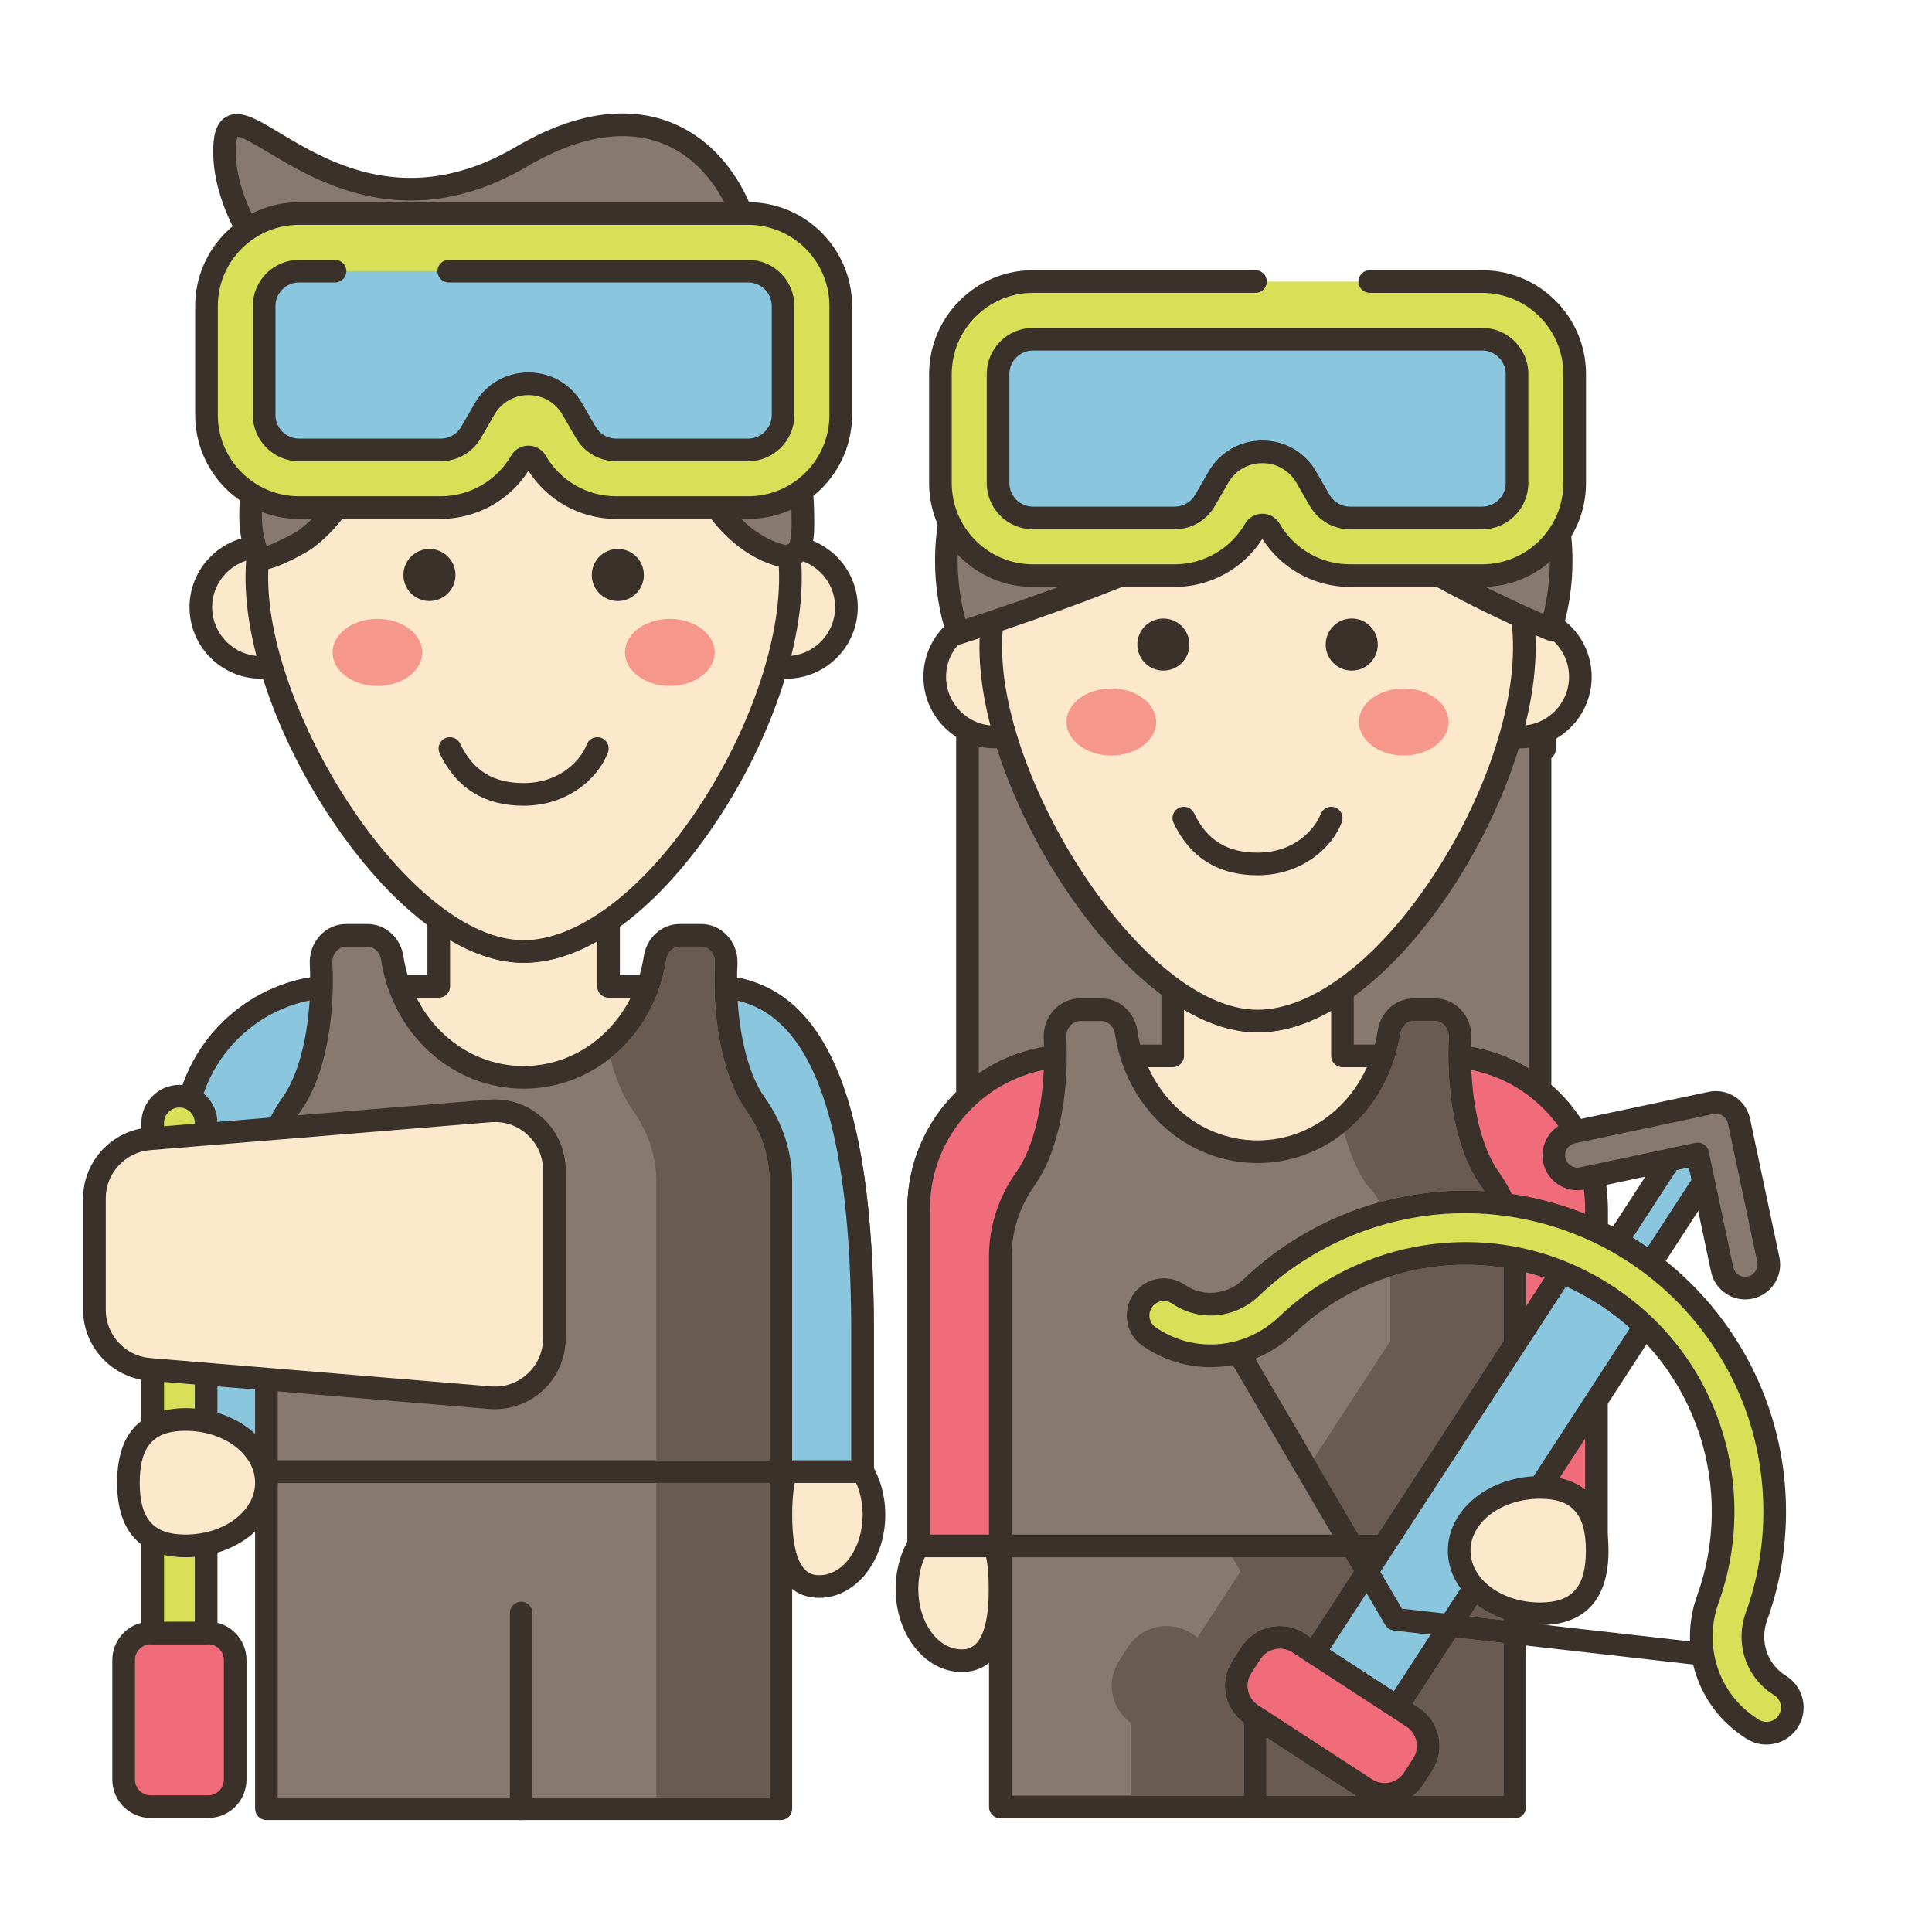 <?xml version="1.0" encoding="utf-8"?>
<!-- Generator: Adobe Illustrator 22.0.0, SVG Export Plug-In . SVG Version: 6.00 Build 0)  -->
<svg xmlns="http://www.w3.org/2000/svg" xmlns:xlink="http://www.w3.org/1999/xlink" version="1.1" id="Layer_2" x="0px" y="0px" viewBox="0 0 256 256" style="enable-background:new 0 0 256 256;" xml:space="preserve" width="512" height="512">
<style type="text/css">
	.st0{fill:#3A312A;}
	.st1{fill:#D7E057;}
	.st2{fill:#FCE8CB;}
	.st3{fill:#F16C7A;}
	.st4{fill:#87796F;}
	.st5{fill:#8AC6DD;}
	.st6{fill:#D34E5C;}
	.st7{fill:#6CA8BF;}
	.st8{fill-rule:evenodd;clip-rule:evenodd;fill:#FCE8CB;}
	.st9{fill:#695B51;}
	.st10{fill:#B9C239;}
	.st11{fill:#DECAAD;}
	.st12{fill:#FCE8CB;stroke:#3A312A;stroke-width:3;stroke-linecap:round;stroke-linejoin:round;stroke-miterlimit:10;}
	.st13{fill:#F5978A;}
</style>
<g>
	<g>
		<g>
			<path class="st2" d="M108.57,191.208c-3.997,0-5.104,4.256-5.104,9.507c0,5.25,1.108,9.507,5.104,9.507     c3.996,0,7.236-4.256,7.236-9.507C115.806,195.465,112.566,191.208,108.57,191.208z"/>
		</g>
	</g>
	<g>
		<g>
			<path class="st0" d="M108.57,189.708c-4.382,0-6.604,3.703-6.604,11.007s2.222,11.007,6.604,11.007     c4.817,0,8.736-4.938,8.736-11.007S113.387,189.708,108.57,189.708z M108.57,208.722c-0.892,0-3.604,0-3.604-8.007     s2.713-8.007,3.604-8.007c3.163,0,5.736,3.592,5.736,8.007S111.733,208.722,108.57,208.722z"/>
		</g>
	</g>
	<g>
		<g>
			<rect x="35.302" y="194.985" class="st4" width="68.164" height="44.682"/>
		</g>
	</g>
	<g>
		<g>
			<path class="st0" d="M103.465,193.485H35.302c-0.829,0-1.5,0.672-1.5,1.5v44.682c0,0.828,0.671,1.5,1.5,1.5h68.164     c0.829,0,1.5-0.672,1.5-1.5v-44.682C104.965,194.157,104.294,193.485,103.465,193.485z M101.965,238.167H36.802v-41.682h65.164     V238.167z"/>
		</g>
	</g>
	<g>
		<g>
			<path class="st0" d="M69.061,212.235c-0.829,0-1.5,0.672-1.5,1.5v25.935c0,0.828,0.671,1.5,1.5,1.5s1.5-0.672,1.5-1.5v-25.935     C70.561,212.907,69.89,212.235,69.061,212.235z"/>
		</g>
	</g>
	<g>
		<g>
			<path class="st2" d="M94.025,130.695H80.637v-8.702c-3.703,2.568-7.535,4.082-11.253,4.082c-3.567,0-7.331-1.529-11.018-4.127     h-0.227v8.747H44.741c-11.193,0-20.265,9.072-20.265,20.264v44.023h89.814v-18.365     C114.29,139.767,105.218,130.695,94.025,130.695z"/>
		</g>
	</g>
	<g>
		<g>
			<path class="st0" d="M94.025,129.195H82.137v-7.202c0-0.558-0.31-1.07-0.804-1.329c-0.495-0.258-1.092-0.222-1.55,0.097     c-3.651,2.531-7.15,3.814-10.399,3.814c-3.108,0-6.525-1.297-10.155-3.854c-0.253-0.178-0.555-0.273-0.864-0.273h-0.227     c-0.829,0-1.5,0.672-1.5,1.5v7.247H44.741c-12.001,0-21.765,9.764-21.765,21.765v44.023c0,0.828,0.671,1.5,1.5,1.5H60.91     c0.829,0,1.5-0.672,1.5-1.5s-0.671-1.5-1.5-1.5H25.976V150.96c0-10.347,8.418-18.765,18.765-18.765h13.397     c0.829,0,1.5-0.672,1.5-1.5v-6.136c3.384,2.003,6.653,3.016,9.746,3.016c3.138,0,6.41-0.962,9.753-2.863v5.983     c0,0.828,0.671,1.5,1.5,1.5h13.389c8.056,0,18.765,4.605,18.765,44.424v16.864H76.213c-0.829,0-1.5,0.672-1.5,1.5     s0.671,1.5,1.5,1.5h38.078c0.829,0,1.5-0.672,1.5-1.5v-18.364C115.79,144.265,108.874,129.195,94.025,129.195z"/>
		</g>
	</g>
	<g>
		<g>
			<path class="st5" d="M94.026,130.689h-3.203l0.083,0.061l-13.927,18.47l-7.187-5.415l-7.187,5.415L48.68,130.75l0.083-0.061     h-4.021c-11.193,0-20.265,9.073-20.265,20.266v44.031h89.814v-18.372C114.291,139.762,105.219,130.689,94.026,130.689z"/>
		</g>
	</g>
	<g>
		<g>
			<path class="st0" d="M94.026,129.188h-3.204c-0.648,0-1.223,0.416-1.425,1.031c-0.007,0.022-0.014,0.044-0.02,0.065     l-12.693,16.834l-5.989-4.512c-0.534-0.402-1.271-0.402-1.805,0l-5.989,4.512l-12.693-16.835     c-0.006-0.021-0.013-0.044-0.02-0.066c-0.203-0.614-0.777-1.029-1.424-1.029h-4.021c-12.002,0-21.765,9.764-21.765,21.766v44.031     c0,0.828,0.671,1.5,1.5,1.5h89.814c0.829,0,1.5-0.672,1.5-1.5v-18.372C115.791,144.258,108.875,129.188,94.026,129.188z      M112.791,193.485H25.977v-42.531c0-10.348,8.418-18.766,18.765-18.766h3.144l13.523,17.935c0.498,0.66,1.44,0.791,2.1,0.295     l6.284-4.734l6.284,4.734c0.661,0.496,1.601,0.365,2.1-0.295L91.7,132.188h2.326c8.056,0,18.765,4.605,18.765,44.425V193.485z"/>
		</g>
	</g>
	<g>
		<g>
			<path class="st8" d="M34.586,72.485c-4.404,0-7.974,3.57-7.974,7.974c0,4.404,3.57,7.974,7.974,7.974     c4.404,0,7.974-3.57,7.974-7.974C42.56,76.055,38.99,72.485,34.586,72.485z"/>
		</g>
	</g>
	<g>
		<g>
			<path class="st0" d="M34.586,70.985c-5.224,0-9.474,4.25-9.474,9.474c0,5.225,4.25,9.475,9.474,9.475     c5.224,0,9.474-4.25,9.474-9.475C44.06,75.235,39.81,70.985,34.586,70.985z M34.586,86.934c-3.569,0-6.474-2.904-6.474-6.475     c0-3.569,2.904-6.474,6.474-6.474c3.569,0,6.474,2.904,6.474,6.474C41.06,84.029,38.155,86.934,34.586,86.934z"/>
		</g>
	</g>
	<g>
		<g>
			<path class="st8" d="M104.183,72.485c-4.404,0-7.974,3.57-7.974,7.974c0,4.404,3.57,7.974,7.974,7.974     c4.404,0,7.974-3.57,7.974-7.974C112.157,76.055,108.587,72.485,104.183,72.485z"/>
		</g>
	</g>
	<g>
		<g>
			<path class="st0" d="M104.184,70.985c-5.224,0-9.474,4.25-9.474,9.474c0,5.225,4.25,9.475,9.474,9.475     c5.224,0,9.474-4.25,9.474-9.475C113.657,75.235,109.407,70.985,104.184,70.985z M104.184,86.934     c-3.57,0-6.474-2.904-6.474-6.475c0-3.569,2.904-6.474,6.474-6.474c3.569,0,6.474,2.904,6.474,6.474     C110.657,84.029,107.753,86.934,104.184,86.934z"/>
		</g>
	</g>
	<g>
		<g>
			<path class="st2" d="M69.385,41.24c-19.523,0-35.349,15.826-35.349,35.349c0,19.523,19.554,49.488,35.349,49.488     c16.547,0,35.349-29.966,35.349-49.488C104.733,57.066,88.907,41.24,69.385,41.24z"/>
		</g>
	</g>
	<g>
		<g>
			<path class="st0" d="M69.385,39.74c-20.319,0-36.849,16.53-36.849,36.849c0,9.577,4.605,22.19,12.018,32.918     c7.936,11.483,16.986,18.07,24.832,18.07c8.133,0,17.289-6.589,25.119-18.078c7.235-10.616,11.73-23.227,11.73-32.91     C106.233,56.271,89.703,39.74,69.385,39.74z M92.024,107.81c-7.156,10.499-15.619,16.768-22.64,16.768     c-14.939,0-33.849-29.754-33.849-47.988c0-18.664,15.185-33.849,33.849-33.849c18.664,0,33.849,15.185,33.849,33.849     C103.233,85.701,98.938,97.665,92.024,107.81z"/>
		</g>
	</g>
	<g>
		<g>
			<path class="st0" d="M56.904,72.739c-1.905,0-3.45,1.545-3.45,3.45c0,1.906,1.545,3.45,3.45,3.45c1.906,0,3.45-1.544,3.45-3.45     C60.355,74.284,58.81,72.739,56.904,72.739z"/>
		</g>
	</g>
	<g>
		<g>
			<path class="st0" d="M81.865,72.739c-1.906,0-3.45,1.545-3.45,3.45c0,1.906,1.545,3.45,3.45,3.45c1.906,0,3.45-1.544,3.45-3.45     C85.315,74.284,83.77,72.739,81.865,72.739z"/>
		</g>
	</g>
	<g>
		<g>
			<path class="st13" d="M50.009,82.004c-3.282,0-5.943,1.989-5.943,4.443s2.661,4.443,5.943,4.443c3.283,0,5.944-1.989,5.944-4.443     S53.291,82.004,50.009,82.004z"/>
		</g>
	</g>
	<g>
		<g>
			<path class="st13" d="M88.76,82.004c-3.282,0-5.943,1.989-5.943,4.443s2.661,4.443,5.943,4.443c3.282,0,5.943-1.989,5.943-4.443     S92.043,82.004,88.76,82.004z"/>
		</g>
	</g>
	<g>
		<g>
			<path class="st4" d="M106.38,68.418c0-19.319-16.381-34.98-36.587-34.98c-20.206,0-36.587,15.661-36.587,34.98     c0,2.044,0.37,3.568,1.057,5.472c0.324,0.897,5.563-1.969,6.009-2.282c2.231-1.571,4.054-3.699,5.416-6.053     c0.563-0.979,1.033-1.974,1.411-2.97c1.206-3.178,4.483-12.02,7.81-11.326c4.462,0.93,9.519,1.456,14.883,1.456     s10.422-0.526,14.884-1.456c3.327-0.694,6.604,8.148,7.81,11.326c0.378,0.996,0.848,1.992,1.411,2.97     c2.251,3.893,6.052,7.6,10.677,8.274c0.012-0.223,0.294-0.3,0.504-0.376C106.592,72.903,106.38,69.632,106.38,68.418z"/>
		</g>
	</g>
	<g>
		<g>
			<path class="st0" d="M107.884,68.806l-0.004-0.388c0-20.115-17.086-36.479-38.087-36.479c-21.001,0-38.087,16.365-38.087,36.48     c0,2.328,0.458,4.074,1.146,5.979c0.185,0.511,0.596,0.9,1.129,1.068c0.167,0.053,0.357,0.077,0.566,0.077     c2.215,0,6.545-2.68,6.588-2.71c2.288-1.611,4.312-3.868,5.853-6.531c0.592-1.027,1.101-2.099,1.514-3.187l0.077-0.201     c3.825-10.093,5.693-10.258,6.024-10.188c4.734,0.986,9.845,1.486,15.189,1.486s10.455-0.5,15.19-1.486     c0.334-0.079,2.197,0.093,6.023,10.184l0.078,0.205c0.412,1.086,0.921,2.158,1.515,3.189c2.882,4.986,7.278,8.354,11.759,9.008     c0.419,0.063,0.841-0.058,1.168-0.324c0.063-0.052,0.121-0.108,0.174-0.169C107.958,73.896,107.91,70.593,107.884,68.806z      M104.521,72.06c-0.142,0.05-0.271,0.104-0.387,0.164c-3.358-0.751-6.659-3.477-8.937-7.417     c-0.513-0.891-0.953-1.817-1.309-2.755l-0.077-0.204c-2.56-6.751-5.463-12.864-9.441-12.058     c-4.533,0.945-9.438,1.424-14.577,1.424c-5.139,0-10.044-0.479-14.577-1.424c-3.972-0.815-6.883,5.308-9.443,12.062l-0.076,0.2     c-0.357,0.938-0.797,1.865-1.308,2.752c-1.323,2.286-3.046,4.215-4.969,5.569c-0.539,0.355-2.811,1.532-4.091,1.998     c-0.4-1.268-0.625-2.436-0.625-3.952c0-18.461,15.74-33.48,35.087-33.48c19.347,0,35.087,15.019,35.087,33.479l0.004,0.432     C104.918,71.159,104.688,71.886,104.521,72.06z"/>
		</g>
	</g>
	<g>
		<g>
			<path class="st0" d="M41.3,153.312c-0.829,0-1.5,0.672-1.5,1.5v40.174c0,0.828,0.671,1.5,1.5,1.5c0.829,0,1.5-0.672,1.5-1.5     v-40.174C42.8,153.983,42.128,153.312,41.3,153.312z"/>
		</g>
	</g>
	<g>
		<g>
			<path class="st0" d="M98.285,153.312c-0.829,0-1.5,0.672-1.5,1.5v40.174c0,0.828,0.671,1.5,1.5,1.5c0.829,0,1.5-0.672,1.5-1.5     v-40.174C99.785,153.983,99.114,153.312,98.285,153.312z"/>
		</g>
	</g>
	<g>
		<g>
			<path class="st4" d="M69.132,20.742C44.214,35.401,29.75,7.221,29.75,20.073c0,4.062,1.637,8.113,3.785,11.8l5.947,8.43     c6,7.556,13.178,15.611,21.847,18.076c13.963,3.97,38.677-0.982,38.677-21.08C100.006,24.447,89.234,8.915,69.132,20.742z"/>
		</g>
	</g>
	<g>
		<g>
			<path class="st0" d="M91.052,17.263c-4.386-2.509-11.883-4.166-22.681,2.187c-14.252,8.388-24.896,2.002-31.255-1.812     c-3.207-1.924-5.327-3.192-7.137-2.168c-1.531,0.867-1.728,2.916-1.728,4.604c0,3.844,1.305,7.951,3.989,12.556     c0.022,0.037,0.045,0.073,0.07,0.108l5.947,8.431c0.016,0.023,0.033,0.046,0.051,0.068c6.477,8.156,13.699,16.053,22.612,18.586     c2.986,0.85,6.494,1.315,10.181,1.315c7.516,0,15.771-1.938,21.828-6.513c5.612-4.238,8.578-10.229,8.578-17.325     C101.506,30.302,98.273,21.393,91.052,17.263z M91.12,52.23c-8.245,6.229-21.021,7.082-29.38,4.706     c-8.085-2.299-14.898-9.782-21.056-17.533l-5.884-8.343c-2.388-4.109-3.548-7.704-3.548-10.988c0-1.243,0.151-1.766,0.233-1.958     c0.709,0.068,2.574,1.187,4.089,2.095c6.476,3.887,18.531,11.114,34.32,1.826c7.566-4.45,14.368-5.2,19.67-2.169     c6.178,3.533,8.943,11.302,8.943,17.433C98.506,43.505,96.021,48.528,91.12,52.23z"/>
		</g>
	</g>
	<g>
		<g>
			<path class="st0" d="M79.677,97.777c-0.777-0.292-1.64,0.102-1.931,0.878c-0.661,1.767-3.26,5.106-8.363,5.106     c-4.043,0-6.716-1.66-8.413-5.225c-0.356-0.748-1.251-1.063-1.999-0.71c-0.748,0.356-1.066,1.251-0.71,1.999     c2.191,4.603,5.933,6.936,11.122,6.936c5.861,0,9.9-3.656,11.172-7.054C80.846,98.932,80.453,98.067,79.677,97.777z"/>
		</g>
	</g>
	<g>
		<g>
			<path class="st1" d="M99.141,28.29H39.626c-6.776,0-12.263,5.492-12.263,12.263v14.438c0,6.771,5.488,12.263,12.263,12.263     h18.784c4.379,0,8.427-2.34,10.621-6.134c0.217-0.377,0.604-0.571,0.991-0.571c0.382,0,0.764,0.193,0.986,0.571     c1.095,1.897,2.656,3.43,4.487,4.492c1.835,1.057,3.945,1.642,6.134,1.642h17.51c6.771,0,12.263-5.492,12.263-12.263V40.554     C111.404,33.783,105.912,28.29,99.141,28.29z"/>
		</g>
	</g>
	<g>
		<g>
			<path class="st0" d="M99.141,26.79H39.626c-7.589,0-13.764,6.175-13.764,13.764v14.438c0,7.589,6.174,13.764,13.764,13.764     h18.784c4.696,0,9.089-2.426,11.61-6.373c1.184,1.859,2.807,3.417,4.727,4.53c2.092,1.205,4.473,1.843,6.883,1.843h17.51     c7.589,0,13.764-6.175,13.764-13.764V40.554C112.904,32.965,106.73,26.79,99.141,26.79z M109.904,54.992     c0,5.936-4.829,10.764-10.764,10.764H81.63c-1.885,0-3.748-0.499-5.381-1.44c-1.637-0.949-3-2.312-3.947-3.953     c-0.482-0.821-1.334-1.312-2.279-1.312c-0.945,0-1.823,0.508-2.289,1.32c-1.922,3.321-5.494,5.385-9.323,5.385H39.626     c-5.935,0-10.764-4.828-10.764-10.764V40.554c0-5.936,4.829-10.764,10.764-10.764h59.514c5.935,0,10.764,4.828,10.764,10.764     V54.992z"/>
		</g>
	</g>
	<g>
		<g>
			<path class="st5" d="M99.139,35.93H39.625c-2.549,0-4.623,2.074-4.623,4.623v14.438c0,2.549,2.074,4.623,4.623,4.623H58.41     c1.647,0,3.181-0.886,4.004-2.312l1.783-3.088c1.215-2.105,3.392-3.362,5.823-3.362c2.431,0,4.608,1.257,5.824,3.363l1.782,3.087     c0.823,1.426,2.357,2.312,4.004,2.312h17.509c2.549,0,4.623-2.074,4.623-4.623V40.554C103.762,38.004,101.688,35.93,99.139,35.93     z"/>
		</g>
	</g>
	<g>
		<g>
			<path class="st0" d="M99.139,34.431H59.467c-0.829,0-1.5,0.672-1.5,1.5s0.671,1.5,1.5,1.5h39.672     c1.722,0,3.123,1.401,3.123,3.123v14.438c0,1.722-1.401,3.123-3.123,3.123H81.629c-1.112,0-2.149-0.599-2.705-1.562l-1.782-3.087     c-1.487-2.575-4.15-4.113-7.123-4.113c-2.973,0-5.636,1.537-7.122,4.112l-1.783,3.088c-0.556,0.963-1.592,1.562-2.704,1.562     H39.625c-1.722,0-3.124-1.401-3.124-3.123V40.554c0-1.722,1.401-3.123,3.124-3.123h4.769c0.829,0,1.5-0.672,1.5-1.5     s-0.671-1.5-1.5-1.5h-4.769c-3.377,0-6.124,2.747-6.124,6.123v14.438c0,3.376,2.747,6.123,6.124,6.123H58.41     c2.181,0,4.213-1.173,5.302-3.062l1.783-3.088c0.944-1.636,2.635-2.612,4.524-2.612c1.889,0,3.58,0.977,4.525,2.613l1.782,3.087     c1.09,1.889,3.122,3.062,5.303,3.062h17.509c3.376,0,6.123-2.747,6.123-6.123V40.554     C105.262,37.178,102.515,34.431,99.139,34.431z"/>
		</g>
	</g>
	<g>
		<g>
			<path class="st4" d="M100.084,146.256c-2.348-3.286-3.922-9.348-3.922-16.282c0-0.777,0.02-1.542,0.058-2.293     c0.103-2.036-1.412-3.744-3.316-3.744H90.07c-1.637,0-3.016,1.28-3.281,3.01c-1.372,8.967-8.645,15.81-17.406,15.81     c-8.762,0-16.034-6.843-17.406-15.81c-0.265-1.73-1.644-3.01-3.281-3.01h-2.833c-1.904,0-3.419,1.708-3.316,3.744     c0.038,0.751,0.058,1.517,0.058,2.293c0,6.934-1.574,12.996-3.922,16.282c-2.132,2.984-3.382,6.582-3.382,10.34v38.389h68.164     v-38.389C103.466,152.838,102.216,149.24,100.084,146.256z"/>
		</g>
	</g>
	<g>
		<g>
			<path class="st0" d="M101.304,145.384c-2.247-3.145-3.643-9.049-3.643-15.41c0-0.75,0.019-1.489,0.056-2.217     c0.073-1.426-0.437-2.823-1.398-3.835c-0.911-0.958-2.123-1.485-3.415-1.485H90.07c-2.38,0-4.383,1.802-4.764,4.284     c-1.289,8.422-7.985,14.535-15.923,14.535c-7.938,0-14.635-6.113-15.924-14.535c-0.38-2.482-2.383-4.284-4.764-4.284h-2.833     c-1.292,0-2.505,0.527-3.416,1.485c-0.961,1.012-1.471,2.409-1.398,3.835c0.037,0.727,0.056,1.466,0.056,2.217     c0,6.361-1.396,12.267-3.643,15.41c-2.395,3.352-3.661,7.229-3.661,11.213v38.389c0,0.828,0.671,1.5,1.5,1.5h68.164     c0.829,0,1.5-0.672,1.5-1.5v-38.389C104.965,152.613,103.699,148.735,101.304,145.384z M101.965,193.485H36.802v-36.889     c0-3.354,1.073-6.629,3.102-9.469c2.631-3.682,4.202-10.094,4.202-17.154c0-0.802-0.02-1.592-0.06-2.369     c-0.031-0.608,0.179-1.197,0.576-1.615c0.339-0.356,0.779-0.553,1.241-0.553h2.833c0.888,0,1.644,0.73,1.798,1.737     c1.515,9.898,9.459,17.082,18.89,17.082s17.374-7.184,18.889-17.081c0.154-1.008,0.91-1.738,1.798-1.738h2.834     c0.462,0,0.902,0.196,1.241,0.553c0.397,0.418,0.607,1.007,0.576,1.614c-0.04,0.777-0.06,1.567-0.06,2.37     c0,7.06,1.571,13.473,4.202,17.154c2.029,2.84,3.102,6.114,3.102,9.469V193.485z"/>
		</g>
	</g>
	<g>
		<g>
			<path class="st2" d="M127.412,201.035c-3.997,0-7.236,4.256-7.236,9.507c0,5.25,3.24,9.507,7.236,9.507     c3.997,0,5.104-4.256,5.104-9.507C132.517,205.291,131.409,201.035,127.412,201.035z"/>
		</g>
	</g>
	<g>
		<g>
			<path class="st0" d="M127.413,199.535c-4.817,0-8.736,4.938-8.736,11.007c0,6.068,3.919,11.006,8.736,11.006     c4.382,0,6.604-3.703,6.604-11.006C134.017,203.238,131.795,199.535,127.413,199.535z M127.413,218.548     c-3.163,0-5.736-3.592-5.736-8.006c0-4.415,2.573-8.007,5.736-8.007c0.892,0,3.604,0,3.604,8.007     C131.017,218.548,128.304,218.548,127.413,218.548z"/>
		</g>
	</g>
	<g>
		<g>
			<path class="st0" d="M204.661,83.213c-0.828,0-1.5,0.672-1.5,1.5v14.515c0,0.828,0.672,1.5,1.5,1.5s1.5-0.672,1.5-1.5V84.713     C206.161,83.885,205.489,83.213,204.661,83.213z"/>
		</g>
	</g>
	<g>
		<g>
			<rect x="128.196" y="70.155" class="st4" width="75.867" height="86.835"/>
		</g>
	</g>
	<g>
		<g>
			<path class="st0" d="M204.062,68.655h-75.867c-0.829,0-1.5,0.672-1.5,1.5v86.835c0,0.828,0.671,1.5,1.5,1.5h75.867     c0.828,0,1.5-0.672,1.5-1.5V70.155C205.562,69.327,204.891,68.655,204.062,68.655z M202.562,155.49h-72.866V71.655h72.866V155.49     z"/>
		</g>
	</g>
	<g>
		<g>
			<path class="st2" d="M191.273,139.913h-13.389v-8.701c-3.703,2.567-7.535,4.082-11.253,4.082c-3.567,0-7.331-1.53-11.019-4.128     h-0.227v8.747h-13.397c-11.192,0-20.265,9.072-20.265,20.265v9.191h89.814v-9.191     C211.538,148.985,202.466,139.913,191.273,139.913z"/>
		</g>
	</g>
	<g>
		<g>
			<path class="st0" d="M191.273,138.413h-11.889v-7.201c0-0.558-0.31-1.07-0.804-1.329s-1.091-0.223-1.551,0.097     c-3.652,2.531-7.151,3.814-10.399,3.814c-3.107,0-6.523-1.297-10.155-3.854c-0.252-0.178-0.554-0.273-0.863-0.273h-0.227     c-0.828,0-1.5,0.672-1.5,1.5v7.247h-11.897c-12.001,0-21.764,9.764-21.764,21.765v9.191c0,0.828,0.671,1.5,1.5,1.5h89.814     c0.828,0,1.5-0.672,1.5-1.5v-9.191C213.038,148.177,203.274,138.413,191.273,138.413z M210.038,167.869h-86.814v-7.691     c0-10.347,8.418-18.765,18.764-18.765h13.397c0.828,0,1.5-0.672,1.5-1.5v-6.135c3.385,2.003,6.654,3.016,9.745,3.016     c3.138,0,6.409-0.962,9.754-2.863v5.982c0,0.828,0.672,1.5,1.5,1.5h13.389c10.347,0,18.765,8.418,18.765,18.765V167.869z"/>
		</g>
	</g>
	<g>
		<g>
			<path class="st3" d="M191.273,139.907h-3.203l0.083,0.061l-13.926,18.47l-7.187-5.415l-7.187,5.415l-13.927-18.47l0.083-0.061     h-4.021c-11.193,0-20.265,9.073-20.265,20.265v44.668h89.815v-44.668C211.539,148.98,202.466,139.907,191.273,139.907z"/>
		</g>
	</g>
	<g>
		<g>
			<path class="st0" d="M191.273,138.407h-3.203c-0.649,0-1.225,0.418-1.426,1.035c-0.007,0.02-0.013,0.039-0.019,0.06     l-12.694,16.836l-5.989-4.513c-0.533-0.402-1.271-0.402-1.805,0l-5.989,4.513l-12.693-16.834     c-0.005-0.02-0.011-0.038-0.017-0.058c-0.2-0.619-0.777-1.039-1.428-1.039h-4.021c-12.001,0-21.765,9.764-21.765,21.765v44.668     c0,0.828,0.671,1.5,1.5,1.5h89.814c0.828,0,1.5-0.672,1.5-1.5v-44.668C213.038,148.171,203.274,138.407,191.273,138.407z      M210.038,203.34h-86.814v-43.168c0-10.347,8.419-18.765,18.765-18.765h3.145l13.523,17.935c0.497,0.661,1.439,0.791,2.1,0.295     l6.284-4.735l6.284,4.735c0.662,0.497,1.603,0.367,2.1-0.295l13.522-17.935h2.327c10.347,0,18.765,8.418,18.765,18.765V203.34z"/>
		</g>
	</g>
	<g>
		<g>
			
				<ellipse transform="matrix(0.999 -0.045 0.045 0.999 -3.928 6.066)" class="st8" cx="131.834" cy="89.677" rx="7.974" ry="7.974"/>
		</g>
	</g>
	<g>
		<g>
			<path class="st0" d="M131.833,80.203c-5.224,0-9.473,4.25-9.473,9.475c0,5.224,4.25,9.474,9.473,9.474     c5.225,0,9.475-4.25,9.475-9.474C141.308,84.453,137.058,80.203,131.833,80.203z M131.833,96.151     c-3.569,0-6.473-2.904-6.473-6.474c0-3.57,2.904-6.475,6.473-6.475c3.57,0,6.475,2.904,6.475,6.475     C138.308,93.247,135.403,96.151,131.833,96.151z"/>
		</g>
	</g>
	<g>
		<g>
			<path class="st8" d="M201.431,81.704c-4.404,0-7.974,3.57-7.974,7.974c0,4.404,3.57,7.974,7.974,7.974     c4.404,0,7.974-3.57,7.974-7.974C209.405,85.273,205.835,81.704,201.431,81.704z"/>
		</g>
	</g>
	<g>
		<g>
			<path class="st0" d="M201.431,80.203c-5.224,0-9.474,4.25-9.474,9.475c0,5.224,4.25,9.474,9.474,9.474     c5.225,0,9.475-4.25,9.475-9.474C210.905,84.453,206.655,80.203,201.431,80.203z M201.431,96.151     c-3.569,0-6.474-2.904-6.474-6.474c0-3.57,2.904-6.475,6.474-6.475c3.57,0,6.475,2.904,6.475,6.475     C207.905,93.247,205.001,96.151,201.431,96.151z"/>
		</g>
	</g>
	<g>
		<g>
			<path class="st2" d="M166.632,50.458c-19.523,0-35.349,15.826-35.349,35.349c0,19.523,19.554,49.488,35.349,49.488     c16.547,0,35.349-29.966,35.349-49.488C201.981,66.284,186.155,50.458,166.632,50.458z"/>
		</g>
	</g>
	<g>
		<g>
			<path class="st0" d="M166.632,48.958c-20.318,0-36.849,16.53-36.849,36.849c0,9.577,4.604,22.19,12.018,32.918     c7.936,11.483,16.986,18.07,24.831,18.07c8.133,0,17.289-6.589,25.119-18.078c7.235-10.616,11.73-23.227,11.73-32.91     C203.481,65.488,186.951,48.958,166.632,48.958z M189.272,117.027c-7.156,10.499-15.62,16.768-22.641,16.768     c-14.938,0-33.849-29.754-33.849-47.988c0-18.664,15.185-33.849,33.849-33.849c18.665,0,33.85,15.185,33.85,33.849     C200.481,94.919,196.187,106.883,189.272,117.027z"/>
		</g>
	</g>
	<g>
		<g>
			<path class="st0" d="M154.152,81.958c-1.906,0-3.45,1.545-3.45,3.45s1.545,3.45,3.45,3.45s3.45-1.545,3.45-3.45     S156.058,81.958,154.152,81.958z"/>
		</g>
	</g>
	<g>
		<g>
			<circle class="st0" cx="179.112" cy="85.408" r="3.45"/>
		</g>
	</g>
	<g>
		<g>
			<path class="st13" d="M147.256,91.222c-3.282,0-5.943,1.989-5.943,4.443c0,2.454,2.661,4.443,5.943,4.443     c3.283,0,5.944-1.989,5.944-4.443C153.2,93.211,150.539,91.222,147.256,91.222z"/>
		</g>
	</g>
	<g>
		<g>
			<path class="st13" d="M186.008,91.222c-3.282,0-5.943,1.989-5.943,4.443c0,2.454,2.661,4.443,5.943,4.443     c3.283,0,5.943-1.989,5.943-4.443C191.951,93.211,189.29,91.222,186.008,91.222z"/>
		</g>
	</g>
	<g>
		<g>
			<path class="st0" d="M176.925,106.996c-0.777-0.293-1.64,0.102-1.931,0.878c-0.661,1.767-3.26,5.105-8.363,5.105     c-4.043,0-6.717-1.66-8.413-5.224c-0.355-0.748-1.251-1.064-1.999-0.71c-0.748,0.356-1.067,1.251-0.71,1.999     c2.19,4.602,5.933,6.935,11.122,6.935c5.861,0,9.9-3.656,11.172-7.053C178.094,108.15,177.7,107.286,176.925,106.996z"/>
		</g>
	</g>
	<g>
		<g>
			<path class="st4" d="M195.717,49.977c-7.427-6.819-17.938-11.073-29.591-11.073c-4.358,0-8.553,0.595-12.484,1.702     c3.114,6.276,6.794,12.302,11.807,17.548c2.304,2.405,4.858,4.625,7.56,6.685c2.201,1.701,4.505,3.307,6.846,4.849     c7.979,5.265,16.592,9.922,25.645,13.716c0.891-2.904,1.362-5.956,1.362-9.103C206.861,64.876,202.629,56.317,195.717,49.977z"/>
		</g>
	</g>
	<g>
		<g>
			<path class="st0" d="M196.731,48.873c-8.055-7.396-18.924-11.47-30.605-11.47c-4.408,0-8.745,0.592-12.89,1.758     c-0.43,0.121-0.783,0.428-0.965,0.836c-0.181,0.407-0.171,0.875,0.027,1.275c3.724,7.506,7.558,13.199,12.067,17.918     c2.223,2.321,4.824,4.622,7.725,6.834c2.028,1.568,4.298,3.176,6.938,4.915c8.264,5.452,16.975,10.11,25.892,13.847     c0.187,0.077,0.383,0.116,0.58,0.116c0.218,0,0.436-0.048,0.637-0.142c0.384-0.18,0.673-0.514,0.798-0.919     c0.946-3.088,1.427-6.299,1.427-9.542C208.361,64.781,204.23,55.751,196.731,48.873z M204.511,81.351     c-8.199-3.546-16.208-7.886-23.831-12.916c-2.577-1.697-4.786-3.262-6.762-4.789c-2.785-2.124-5.27-4.321-7.384-6.528     c-3.96-4.144-7.389-9.109-10.711-15.526c3.338-0.789,6.795-1.188,10.303-1.188c10.928,0,21.076,3.793,28.577,10.68     c6.873,6.304,10.658,14.55,10.658,23.217C205.361,76.685,205.075,79.049,204.511,81.351z"/>
		</g>
	</g>
	<g>
		<g>
			<path class="st4" d="M166.126,38.904c-4.358,0-8.553,0.595-12.484,1.702c-16.385,4.574-28.244,17.931-28.244,33.694     c0,3.333,0.53,6.557,1.524,9.615c16.069-5.124,31.769-11.278,46.086-19.076c8.075-4.395,15.701-9.308,22.708-14.861     C188.29,43.158,177.779,38.904,166.126,38.904z"/>
		</g>
	</g>
	<g>
		<g>
			<path class="st0" d="M196.731,48.873c-8.055-7.396-18.924-11.47-30.605-11.47c-4.408,0-8.745,0.592-12.887,1.758     c-17.55,4.898-29.341,19.021-29.341,35.139c0,3.427,0.538,6.818,1.598,10.078c0.206,0.634,0.793,1.036,1.426,1.036     c0.151,0,0.305-0.022,0.456-0.071c18.048-5.755,33.209-12.031,46.348-19.188c8.455-4.601,16.167-9.648,22.923-15.002     c0.344-0.272,0.552-0.683,0.567-1.121S197.055,49.17,196.731,48.873z M172.291,63.521c-12.616,6.872-27.144,12.929-44.369,18.497     c-0.68-2.516-1.024-5.105-1.024-7.718c0-14.757,10.91-27.717,27.15-32.25c3.88-1.093,7.943-1.646,12.077-1.646     c10.291,0,19.892,3.364,27.239,9.508C187.089,54.748,180.009,59.321,172.291,63.521z"/>
		</g>
	</g>
	<g>
		<g>
			<path class="st1" d="M196.388,37.307h-59.514c-6.776,0-12.263,5.492-12.263,12.263v14.438c0,6.771,5.488,12.263,12.263,12.263     h18.784c4.379,0,8.427-2.34,10.621-6.134c0.217-0.377,0.604-0.571,0.991-0.571c0.382,0,0.764,0.193,0.986,0.571     c1.095,1.897,2.657,3.43,4.487,4.492c1.836,1.057,3.945,1.642,6.134,1.642h17.51c6.771,0,12.264-5.492,12.264-12.263V49.57     C208.652,42.799,203.159,37.307,196.388,37.307z"/>
		</g>
	</g>
	<g>
		<g>
			<path class="st0" d="M196.389,35.807h-14.89c-0.828,0-1.5,0.672-1.5,1.5s0.672,1.5,1.5,1.5h14.89     c5.936,0,10.764,4.828,10.764,10.764v14.438c0,5.936-4.828,10.764-10.764,10.764h-17.511c-1.885,0-3.747-0.498-5.381-1.439     c-1.637-0.949-3-2.313-3.946-3.953c-0.482-0.822-1.335-1.312-2.28-1.312c-0.943,0-1.821,0.507-2.29,1.32     c-1.92,3.321-5.492,5.385-9.322,5.385h-18.784c-5.936,0-10.764-4.828-10.764-10.764V49.57c0-5.936,4.828-10.764,10.764-10.764     h29.487c0.828,0,1.5-0.672,1.5-1.5s-0.672-1.5-1.5-1.5h-29.487c-7.589,0-13.764,6.175-13.764,13.764v14.438     c0,7.589,6.175,13.764,13.764,13.764h18.784c4.697,0,9.091-2.427,11.609-6.373c1.185,1.858,2.808,3.417,4.729,4.531     c2.093,1.205,4.473,1.842,6.882,1.842h17.511c7.589,0,13.764-6.175,13.764-13.764V49.57     C210.152,41.981,203.978,35.807,196.389,35.807z"/>
		</g>
	</g>
	<g>
		<g>
			<path class="st5" d="M196.386,44.947h-59.514c-2.549,0-4.623,2.074-4.623,4.623v14.438c0,2.549,2.074,4.623,4.623,4.623h18.785     c1.647,0,3.181-0.886,4.004-2.312l1.783-3.088c1.215-2.105,3.392-3.362,5.823-3.362c2.431,0,4.608,1.257,5.824,3.363l1.782,3.087     c0.823,1.426,2.357,2.312,4.004,2.312h17.51c2.549,0,4.623-2.074,4.623-4.623V49.57C201.01,47.021,198.936,44.947,196.386,44.947     z"/>
		</g>
	</g>
	<g>
		<g>
			<path class="st0" d="M196.387,43.447h-59.515c-3.376,0-6.123,2.747-6.123,6.123v14.438c0,3.376,2.747,6.123,6.123,6.123h18.785     c2.181,0,4.213-1.173,5.303-3.062l1.783-3.088c0.944-1.636,2.636-2.612,4.524-2.612c1.889,0,3.58,0.977,4.524,2.613l1.782,3.087     c1.09,1.889,3.122,3.062,5.303,3.062h17.51c3.376,0,6.123-2.747,6.123-6.123V49.57C202.51,46.194,199.763,43.447,196.387,43.447z      M199.51,64.008c0,1.722-1.401,3.123-3.123,3.123h-17.51c-1.112,0-2.148-0.599-2.705-1.562l-1.782-3.087     c-1.485-2.575-4.148-4.113-7.122-4.113c-2.974,0-5.636,1.537-7.122,4.112l-1.783,3.088c-0.557,0.963-1.593,1.562-2.705,1.562     h-18.785c-1.722,0-3.123-1.401-3.123-3.123V49.57c0-1.722,1.401-3.123,3.123-3.123h59.515c1.722,0,3.123,1.401,3.123,3.123     V64.008z"/>
		</g>
	</g>
	<g>
		<g>
			<rect x="132.55" y="204.84" class="st4" width="68.164" height="34.6"/>
		</g>
	</g>
	<g>
		<g>
			<path class="st0" d="M200.714,203.34H132.55c-0.828,0-1.5,0.672-1.5,1.5v34.601c0,0.828,0.672,1.5,1.5,1.5h68.164     c0.828,0,1.5-0.672,1.5-1.5V204.84C202.214,204.012,201.542,203.34,200.714,203.34z M199.214,237.94H134.05V206.34h65.164V237.94     z"/>
		</g>
	</g>
	<g>
		<g>
			<path class="st0" d="M166.31,222.095c-0.828,0-1.5,0.672-1.5,1.5v15.846c0,0.828,0.672,1.5,1.5,1.5c0.828,0,1.5-0.672,1.5-1.5     v-15.846C167.81,222.767,167.138,222.095,166.31,222.095z"/>
		</g>
	</g>
	<g>
		<g>
			<path class="st4" d="M197.333,156.111c-2.348-3.286-3.922-9.348-3.922-16.282c0-0.776,0.02-1.542,0.058-2.293     c0.103-2.036-1.412-3.744-3.316-3.744h-2.833c-1.637,0-3.016,1.28-3.281,3.01c-1.372,8.967-8.645,15.81-17.406,15.81     c-8.762,0-16.034-6.843-17.406-15.81c-0.265-1.73-1.644-3.01-3.281-3.01h-2.833c-1.904,0-3.419,1.708-3.316,3.744     c0.038,0.751,0.058,1.517,0.058,2.293c0,6.934-1.574,12.997-3.922,16.282c-2.132,2.984-3.381,6.582-3.381,10.34v38.389h68.164     v-38.389C200.714,162.694,199.465,159.095,197.333,156.111z"/>
		</g>
	</g>
	<g>
		<g>
			<path class="st0" d="M198.554,155.239c-2.247-3.146-3.644-9.051-3.644-15.41c0-0.751,0.02-1.491,0.057-2.217     c0.072-1.426-0.438-2.823-1.397-3.834c-0.911-0.959-2.125-1.486-3.417-1.486h-2.833c-2.38,0-4.383,1.801-4.764,4.283     c-1.289,8.423-7.986,14.536-15.924,14.536c-7.938,0-14.635-6.113-15.924-14.536c-0.379-2.482-2.383-4.283-4.763-4.283h-2.834     c-1.292,0-2.505,0.527-3.415,1.485c-0.961,1.012-1.471,2.409-1.398,3.835c0.037,0.726,0.056,1.466,0.056,2.217     c0,6.36-1.395,12.266-3.643,15.41c-2.396,3.354-3.661,7.23-3.661,11.212v38.389c0,0.828,0.672,1.5,1.5,1.5h68.164     c0.828,0,1.5-0.672,1.5-1.5v-38.389C202.214,162.469,200.948,158.592,198.554,155.239z M199.214,203.34H134.05v-36.889     c0-3.353,1.073-6.627,3.102-9.468c2.631-3.683,4.201-10.096,4.201-17.154c0-0.802-0.02-1.593-0.06-2.369     c-0.031-0.608,0.179-1.197,0.576-1.615c0.339-0.356,0.779-0.553,1.241-0.553h2.834c0.888,0,1.644,0.73,1.798,1.736     c1.515,9.898,9.458,17.083,18.889,17.083c9.431,0,17.374-7.185,18.889-17.082c0.154-1.007,0.911-1.737,1.799-1.737h2.833     c0.462,0,0.903,0.196,1.242,0.553c0.397,0.418,0.607,1.007,0.576,1.615c-0.039,0.776-0.061,1.567-0.061,2.369     c0,7.059,1.571,13.471,4.202,17.154c2.029,2.84,3.102,6.114,3.102,9.468V203.34z"/>
		</g>
	</g>
	<g>
		<g>
			<path class="st3" d="M27.587,216.38h-7.63c-1.974,0-3.574,1.6-3.574,3.574v15.863c0,1.974,1.6,3.574,3.574,3.574h7.63     c1.974,0,3.574-1.6,3.574-3.574v-15.863C31.161,217.98,29.561,216.38,27.587,216.38z"/>
		</g>
	</g>
	<g>
		<g>
			<path class="st0" d="M27.587,214.88h-7.63c-2.798,0-5.074,2.275-5.074,5.073v15.864c0,2.798,2.276,5.073,5.074,5.073h7.63     c2.798,0,5.074-2.275,5.074-5.073v-15.864C32.662,217.155,30.385,214.88,27.587,214.88z M29.662,235.817     c0,1.144-0.931,2.073-2.074,2.073h-7.63c-1.143,0-2.074-0.93-2.074-2.073v-15.864c0-1.144,0.93-2.073,2.074-2.073h7.63     c1.144,0,2.074,0.93,2.074,2.073V235.817z"/>
		</g>
	</g>
	<g>
		<g>
			<path class="st1" d="M23.772,145.25c-1.956,0-3.541,1.585-3.541,3.542v67.588h7.083v-67.588     C27.314,146.835,25.728,145.25,23.772,145.25z"/>
		</g>
	</g>
	<g>
		<g>
			<path class="st0" d="M23.772,143.75c-2.78,0-5.041,2.262-5.041,5.041v67.589c0,0.828,0.671,1.5,1.5,1.5h7.083     c0.829,0,1.5-0.672,1.5-1.5v-67.589C28.814,146.012,26.552,143.75,23.772,143.75z M25.814,214.88h-4.083v-66.089     c0-1.125,0.916-2.041,2.041-2.041c1.125,0,2.042,0.916,2.042,2.041V214.88z"/>
		</g>
	</g>
	<g>
		<g>
			<path class="st2" d="M64.923,147.2l-45.167,3.703c-4.093,0.335-7.243,3.755-7.243,7.861v14.819c0,4.103,3.145,7.52,7.234,7.86     l45.167,3.755c4.598,0.382,8.541-3.246,8.541-7.86v-22.277C73.455,150.451,69.518,146.824,64.923,147.2z"/>
		</g>
	</g>
	<g>
		<g>
			<path class="st0" d="M71.929,148.158c-1.924-1.772-4.524-2.659-7.128-2.453l-45.167,3.703c-4.834,0.396-8.62,4.507-8.62,9.356     v14.818c0,4.845,3.782,8.954,8.609,9.355l45.167,3.756c0,0,0,0,0,0c0.257,0.021,0.515,0.031,0.771,0.031     c2.344,0,4.628-0.882,6.364-2.479c1.926-1.772,3.03-4.29,3.03-6.907v-22.277C74.955,152.446,73.852,149.931,71.929,148.158z      M71.955,177.339c0,1.807-0.732,3.476-2.062,4.699c-1.329,1.224-3.052,1.821-4.854,1.666l-45.167-3.756     c-3.285-0.272-5.858-3.068-5.858-6.365v-14.818c0-3.3,2.576-6.097,5.865-6.366l45.167-3.703c1.794-0.152,3.522,0.445,4.85,1.669     c1.328,1.224,2.059,2.892,2.059,4.697V177.339z"/>
		</g>
	</g>
	<g>
		<g>
			<path class="st5" d="M212.782,171.62c-1.87-1.216-3.824-2.236-5.835-3.058l-32.829,50.471l10.997,7.153l32.829-50.471     C216.376,174.209,214.652,172.836,212.782,171.62z"/>
		</g>
	</g>
	<g>
		<g>
			<path class="st0" d="M218.982,174.632c-1.645-1.579-3.455-3.016-5.383-4.271c-1.926-1.252-3.973-2.325-6.085-3.188     c-0.669-0.273-1.433-0.032-1.825,0.57l-32.83,50.472c-0.217,0.334-0.292,0.74-0.21,1.129c0.083,0.39,0.316,0.73,0.65,0.947     l10.997,7.152c0.252,0.164,0.535,0.242,0.816,0.242c0.49,0,0.971-0.24,1.259-0.682l32.829-50.472     C219.594,175.929,219.502,175.131,218.982,174.632z M184.675,224.11l-8.482-5.517l31.323-48.154     c1.536,0.696,3.028,1.514,4.448,2.437c1.422,0.925,2.773,1.958,4.032,3.08L184.675,224.11z"/>
		</g>
	</g>
	<g>
		<g>
			<path class="st5" d="M224.955,152.905l-3.701,0.784l-7.033,10.812c0.777,0.435,1.541,0.898,2.29,1.385s1.483,0.997,2.195,1.531     l7.033-10.812L224.955,152.905z"/>
		</g>
	</g>
	<g>
		<g>
			<path class="st0" d="M227.207,156.296l-0.784-3.701c-0.172-0.812-0.976-1.325-1.778-1.157l-3.701,0.784     c-0.39,0.083-0.729,0.316-0.947,0.649l-7.032,10.812c-0.226,0.348-0.298,0.774-0.198,1.177c0.1,0.403,0.361,0.747,0.724,0.95     c0.718,0.4,1.459,0.85,2.203,1.334c0.737,0.479,1.448,0.975,2.114,1.474c0.262,0.196,0.577,0.3,0.899,0.3     c0.087,0,0.175-0.008,0.262-0.023c0.409-0.072,0.77-0.311,0.996-0.658l7.033-10.812     C227.214,157.091,227.289,156.685,227.207,156.296z M218.306,165.283c-0.32-0.221-0.646-0.438-0.978-0.654     s-0.663-0.425-0.992-0.627l5.837-8.974l1.626-0.345l0.344,1.626L218.306,165.283z"/>
		</g>
	</g>
	<g>
		<g>
			<path class="st3" d="M187.17,227.521l-15.107-9.827c-2.112-1.374-4.938-0.775-6.312,1.337l-1.207,1.856     c-1.374,2.112-0.775,4.938,1.337,6.312l15.107,9.826c2.112,1.374,4.938,0.775,6.312-1.337l1.207-1.856     C189.881,231.721,189.282,228.895,187.17,227.521z"/>
		</g>
	</g>
	<g>
		<g>
			<path class="st0" d="M190.613,230.089c-0.336-1.584-1.268-2.942-2.625-3.825l-15.106-9.827c-1.357-0.883-2.98-1.182-4.563-0.849     c-1.584,0.336-2.942,1.268-3.826,2.626l-1.206,1.855c-0.884,1.357-1.185,2.978-0.85,4.562s1.268,2.942,2.626,3.826l15.106,9.826     c0.996,0.647,2.133,0.982,3.294,0.982c0.421,0,0.846-0.045,1.268-0.134c1.584-0.336,2.942-1.268,3.826-2.625l1.207-1.855     C190.647,233.293,190.949,231.674,190.613,230.089z M187.249,233.015l-1.207,1.855c-0.921,1.416-2.82,1.818-4.236,0.897     l-15.106-9.826c-0.687-0.445-1.157-1.132-1.327-1.933c-0.169-0.8-0.017-1.618,0.43-2.304l1.207-1.855     c0.445-0.687,1.132-1.157,1.933-1.327c0.213-0.045,0.428-0.067,0.641-0.067c0.586,0,1.16,0.17,1.663,0.497l15.106,9.827     c0.001,0,0.001,0,0.001,0c0.686,0.445,1.156,1.132,1.326,1.932C187.848,231.511,187.695,232.329,187.249,233.015z"/>
		</g>
	</g>
	<g>
		<g>
			<path class="st0" d="M230.268,218.211l-44.505-5.053l-22.66-38.635c-0.42-0.716-1.34-0.954-2.053-0.535     c-0.715,0.419-0.954,1.338-0.535,2.053l23.04,39.282c0.239,0.407,0.655,0.679,1.125,0.731l45.25,5.137     c0.058,0.007,0.114,0.01,0.171,0.01c0.753,0,1.401-0.565,1.488-1.331C231.683,219.047,231.091,218.304,230.268,218.211z"/>
		</g>
	</g>
	<g>
		<g>
			<path class="st4" d="M234.311,166.904l-3.887-18.353c-0.172-0.811-0.659-1.521-1.354-1.973s-1.541-0.61-2.353-0.438     l-18.353,3.887c-1.689,0.358-2.769,2.017-2.411,3.707c0.358,1.689,2.017,2.768,3.706,2.411l15.294-3.239l3.239,15.294     c0.179,0.844,0.683,1.537,1.354,1.973c0.671,0.436,1.508,0.617,2.352,0.438C233.59,170.253,234.669,168.594,234.311,166.904z"/>
		</g>
	</g>
	<g>
		<g>
			<path class="st0" d="M235.779,166.594l-3.887-18.354c-0.257-1.208-0.969-2.245-2.004-2.918c-1.02-0.664-2.29-0.901-3.481-0.648     l-18.354,3.887c-2.495,0.529-4.095,2.99-3.567,5.486c0.529,2.494,2.984,4.095,5.485,3.567l13.827-2.93l2.928,13.829     c0.257,1.208,0.969,2.244,2.003,2.917c0.76,0.495,1.628,0.75,2.516,0.75c0.32,0,0.645-0.033,0.967-0.101     C234.707,171.55,236.307,169.089,235.779,166.594z M231.592,169.144c-0.427,0.087-0.862,0.008-1.226-0.228     c-0.364-0.237-0.615-0.603-0.705-1.026l-3.238-15.295c-0.083-0.39-0.316-0.729-0.649-0.947c-0.246-0.159-0.53-0.242-0.818-0.242     c-0.104,0-0.208,0.011-0.311,0.032l-15.294,3.24c-0.879,0.188-1.742-0.378-1.929-1.254c-0.186-0.878,0.377-1.743,1.254-1.929     l18.353-3.887c0.418-0.088,0.865-0.008,1.225,0.228c0.358,0.233,0.616,0.607,0.704,1.025l3.887,18.354     C233.029,168.093,232.467,168.958,231.592,169.144z"/>
		</g>
	</g>
	<g>
		<g>
			<path class="st1" d="M235.932,223.374l-0.251-0.164c-2.955-1.922-4.161-5.642-2.933-9.045c3.086-8.554,3.212-18.048,0.355-26.733     c-2.901-8.821-8.794-16.472-16.593-21.544c-7.798-5.073-17.182-7.358-26.421-6.434c-9.098,0.909-17.725,4.873-24.294,11.162     c-2.614,2.502-6.503,2.908-9.458,0.986l-0.252-0.164c-1.583-1.03-3.701-0.581-4.73,1.002c-1.029,1.583-0.581,3.701,1.002,4.73     l0.251,0.164c5.63,3.662,12.997,2.931,17.915-1.779c5.47-5.237,12.66-8.539,20.245-9.297c7.808-0.781,15.42,1.074,22.012,5.363     c6.593,4.288,11.374,10.495,13.826,17.948c2.382,7.241,2.278,15.152-0.292,22.276c-2.311,6.405,0.007,13.436,5.637,17.098     l0.251,0.164c1.583,1.03,3.701,0.581,4.73-1.002S237.515,224.404,235.932,223.374z"/>
		</g>
	</g>
	<g>
		<g>
			<path class="st0" d="M238.88,225.221c-0.272-1.285-1.029-2.388-2.131-3.104l-0.25-0.162c-2.368-1.541-3.331-4.535-2.341-7.28     c3.199-8.868,3.331-18.709,0.369-27.71c-3.008-9.144-9.116-17.075-17.199-22.333c-8.084-5.258-17.814-7.633-27.389-6.669     c-9.429,0.942-18.372,5.052-25.181,11.571c-2.107,2.018-5.233,2.354-7.604,0.811l-0.251-0.163     c-1.101-0.716-2.414-0.959-3.701-0.688c-1.285,0.272-2.388,1.029-3.104,2.13c-0.717,1.102-0.962,2.416-0.689,3.701     c0.272,1.285,1.029,2.388,2.128,3.103l0.253,0.166c6.219,4.042,14.348,3.241,19.771-1.953c5.229-5.007,12.104-8.164,19.357-8.889     c7.462-0.741,14.741,1.026,21.044,5.128c6.305,4.1,10.875,10.034,13.22,17.16c2.277,6.924,2.179,14.487-0.278,21.298     c-2.549,7.062,0.013,14.819,6.23,18.864l0.25,0.162c0.809,0.526,1.73,0.798,2.673,0.798c0.342,0,0.687-0.035,1.029-0.108     c1.285-0.271,2.388-1.028,3.104-2.13C238.907,227.82,239.152,226.506,238.88,225.221z M235.677,227.286     c-0.28,0.43-0.71,0.725-1.212,0.831c-0.498,0.105-1.014,0.011-1.443-0.269c0-0.001-0.001-0.001-0.001-0.001l-0.25-0.163     c-5.044-3.28-7.118-9.585-5.044-15.331c2.684-7.438,2.792-15.695,0.306-23.253c-2.56-7.781-7.551-14.261-14.434-18.738     c-5.856-3.81-12.484-5.778-19.353-5.778c-1.202,0-2.412,0.06-3.626,0.182c-7.916,0.791-15.422,4.238-21.133,9.707     c-4.414,4.224-11.016,4.885-16.058,1.605l-0.254-0.166c-0.43-0.279-0.725-0.709-0.83-1.21c-0.106-0.502-0.012-1.015,0.269-1.444     c0.576-0.887,1.767-1.141,2.655-0.562l0.25,0.162c3.543,2.306,8.195,1.828,11.314-1.159c6.327-6.058,14.64-9.876,23.405-10.753     c8.901-0.887,17.94,1.312,25.454,6.2c7.513,4.886,13.19,12.257,15.985,20.755c2.753,8.367,2.632,17.514-0.342,25.755     c-1.465,4.062-0.015,8.508,3.527,10.812l0.251,0.163c0.43,0.279,0.725,0.709,0.83,1.211     C236.051,226.344,235.955,226.857,235.677,227.286z"/>
		</g>
	</g>
	<g>
		<g>
			<path class="st2" d="M24.578,188.09c-5.923,0-7.565,3.75-7.565,8.375s1.642,8.375,7.565,8.375c5.923,0,10.724-3.75,10.724-8.375     S30.5,188.09,24.578,188.09z"/>
		</g>
	</g>
	<g>
		<g>
			<path class="st0" d="M24.578,186.59c-4.135,0-9.064,1.713-9.064,9.875s4.929,9.875,9.064,9.875c6.74,0,12.224-4.43,12.224-9.875     S31.318,186.59,24.578,186.59z M24.578,203.34c-4.251,0-6.064-2.056-6.064-6.875s1.813-6.875,6.064-6.875     c5.086,0,9.224,3.084,9.224,6.875S29.664,203.34,24.578,203.34z"/>
		</g>
	</g>
	<g>
		<g>
			<path class="st2" d="M204.072,197.09c-5.923,0-10.724,3.75-10.724,8.375s4.801,8.375,10.724,8.375     c5.923,0,7.564-3.75,7.564-8.375S209.995,197.09,204.072,197.09z"/>
		</g>
	</g>
	<g>
		<g>
			<path class="st0" d="M204.072,195.59c-6.74,0-12.225,4.43-12.225,9.875s5.484,9.875,12.225,9.875     c4.135,0,9.064-1.713,9.064-9.875S208.207,195.59,204.072,195.59z M204.072,212.34c-5.087,0-9.225-3.084-9.225-6.875     s4.138-6.875,9.225-6.875c4.251,0,6.064,2.056,6.064,6.875S208.323,212.34,204.072,212.34z"/>
		</g>
	</g>
	<g>
		<g>
			<path class="st9" d="M195.71,212.648l-0.993,1.527l4.497,0.51v-0.164C197.911,214.064,196.731,213.424,195.71,212.648z"/>
		</g>
	</g>
	<g>
		<g>
			<rect x="86.97" y="196.49" class="st9" width="15" height="41.68"/>
		</g>
	</g>
	<g>
		<g>
			<path class="st9" d="M98.86,147.13c-2.63-3.68-4.2-10.1-4.2-17.16c0-0.8,0.02-1.59,0.06-2.37c0.03-0.6-0.18-1.19-0.57-1.61     c-0.34-0.36-0.78-0.55-1.25-0.55h-2.83c-0.89,0-1.64,0.73-1.8,1.73c-0.82,5.4-3.56,9.99-7.4,13.04c0.72,2.77,1.73,5.16,2.99,6.92     c2.03,2.84,3.11,6.11,3.11,9.47v36.89h15V156.6C101.97,153.24,100.89,149.97,98.86,147.13z"/>
		</g>
	</g>
	<g>
		<g>
			<path class="st9" d="M192.888,216.986l-5.697,8.759l0.797,0.519c1.357,0.883,2.289,2.241,2.625,3.825     c0.336,1.585,0.034,3.204-0.849,4.562l-1.207,1.855c-0.366,0.562-0.829,1.03-1.339,1.434h11.996v-20.236L192.888,216.986z"/>
		</g>
	</g>
	<g>
		<g>
			<path class="st9" d="M190.92,167.75c-2.28,0.23-4.54,0.7-6.71,1.39v8.56l-10.12,15.56l5.91,10.08h2.54l16.67-25.64v-9.73     C196.5,167.55,193.72,167.47,190.92,167.75z"/>
		</g>
	</g>
	<g>
		<g>
			<path class="st9" d="M196.11,156.98c-2.63-3.68-4.2-10.09-4.2-17.15c0-0.8,0.02-1.6,0.06-2.37c0.03-0.61-0.18-1.2-0.58-1.62     c-0.33-0.35-0.78-0.55-1.24-0.55h-2.83c-0.89,0-1.64,0.73-1.8,1.74c-0.82,5.39-3.55,9.97-7.4,13.03     c0.72,2.78,1.74,5.16,2.99,6.92c0.015,0.021,0.028,0.043,0.042,0.064c0.692,0.643,1.234,1.416,1.631,2.263     c2.335-0.649,4.729-1.105,7.156-1.347c2.24-0.22,4.5-0.26,6.74-0.12C196.49,157.55,196.31,157.26,196.11,156.98z"/>
		</g>
	</g>
	<g>
		<g>
			<polygon class="st9" points="167.81,230.243 167.81,237.94 179.645,237.94    "/>
		</g>
	</g>
	<g>
		<g>
			<path class="st9" d="M178.29,206.34h-15l1.09,1.86l-5.7,8.76l-0.8-0.52c-2.8-1.83-6.56-1.03-8.39,1.77l-1.2,1.86     c-0.89,1.36-1.19,2.98-0.85,4.56c0.31,1.48,1.16,2.74,2.37,3.62v9.69h15v-9.69c-1.21-0.88-2.06-2.14-2.37-3.62     c-0.34-1.58-0.04-3.2,0.85-4.56l1.2-1.86c1.83-2.8,5.59-3.6,8.39-1.77l0.8,0.52l5.7-8.76L178.29,206.34z"/>
		</g>
	</g>
</g>
</svg>
